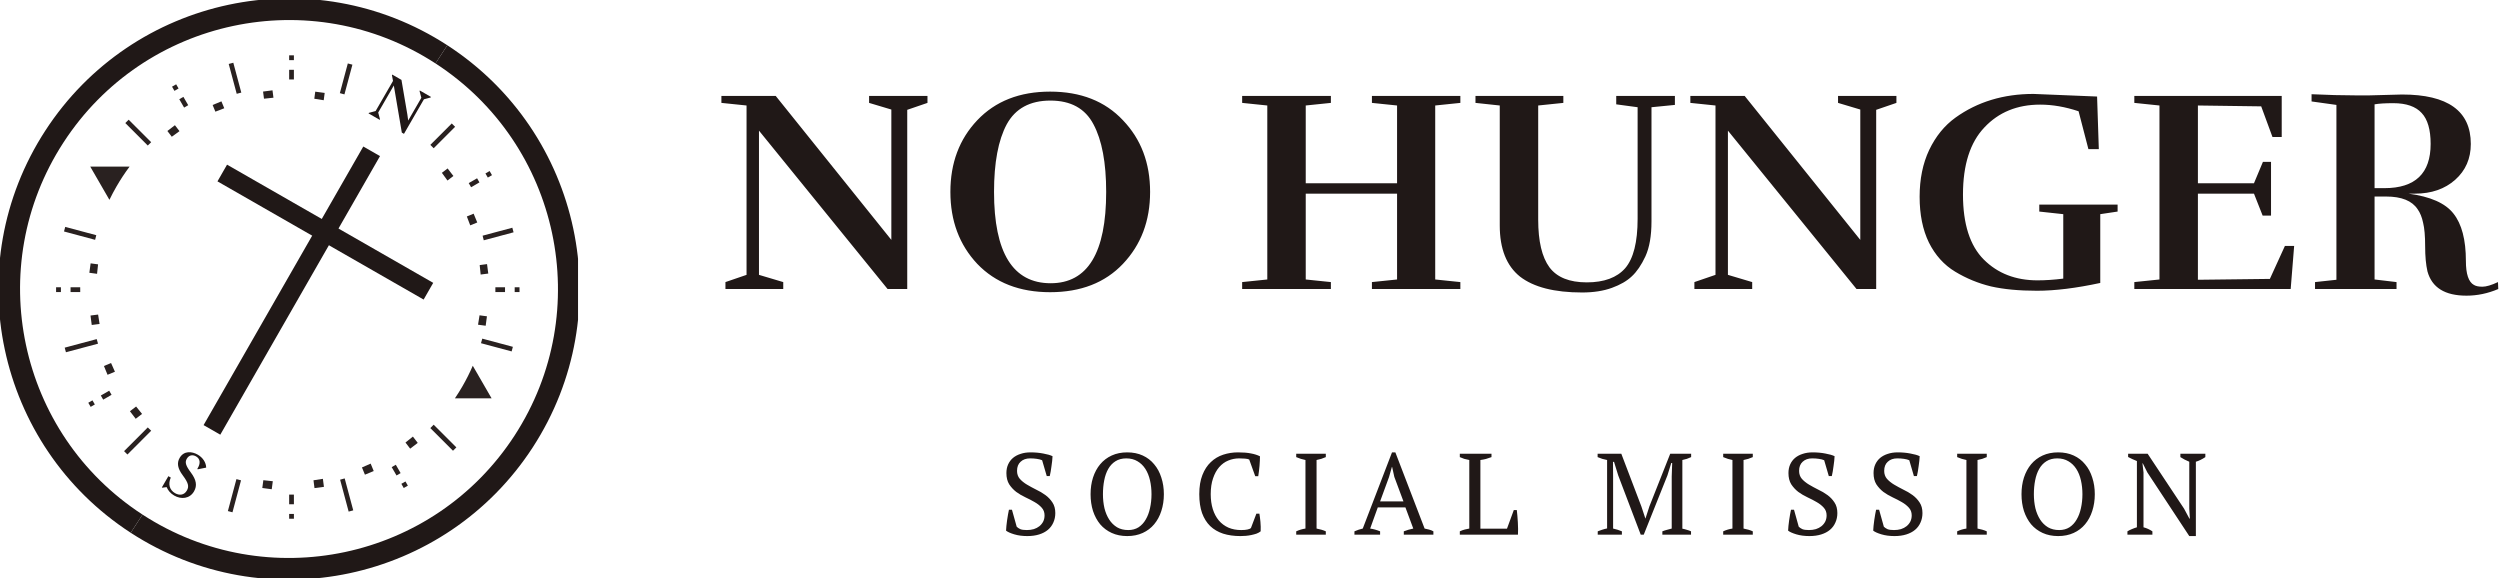 <svg width="173" height="40" viewBox="0 0 173 40" fill="none" xmlns="http://www.w3.org/2000/svg">
<path d="M70.355 36.448C70.419 36.512 70.501 36.568 70.603 36.616C70.704 36.659 70.856 36.68 71.059 36.68C71.229 36.68 71.389 36.659 71.539 36.616C71.688 36.568 71.816 36.501 71.923 36.416C72.035 36.325 72.123 36.219 72.187 36.096C72.251 35.968 72.283 35.824 72.283 35.664C72.283 35.451 72.216 35.272 72.083 35.128C71.955 34.984 71.792 34.856 71.595 34.744C71.403 34.632 71.192 34.523 70.963 34.416C70.733 34.309 70.52 34.184 70.323 34.04C70.131 33.891 69.968 33.715 69.835 33.512C69.707 33.304 69.643 33.045 69.643 32.736C69.643 32.512 69.683 32.312 69.763 32.136C69.843 31.96 69.955 31.811 70.099 31.688C70.248 31.565 70.424 31.472 70.627 31.408C70.829 31.339 71.056 31.304 71.307 31.304C71.632 31.304 71.928 31.331 72.195 31.384C72.467 31.432 72.68 31.493 72.835 31.568C72.835 31.659 72.827 31.765 72.811 31.888C72.8 32.005 72.784 32.128 72.763 32.256C72.747 32.384 72.728 32.509 72.707 32.632C72.685 32.749 72.664 32.853 72.643 32.944H72.435L72.115 31.848C72.019 31.805 71.896 31.773 71.747 31.752C71.603 31.731 71.448 31.72 71.283 31.72C71.011 31.72 70.792 31.797 70.627 31.952C70.461 32.101 70.379 32.312 70.379 32.584C70.379 32.803 70.443 32.987 70.571 33.136C70.704 33.285 70.869 33.419 71.067 33.536C71.264 33.653 71.475 33.768 71.699 33.88C71.928 33.987 72.141 34.112 72.339 34.256C72.536 34.4 72.699 34.571 72.827 34.768C72.96 34.965 73.027 35.211 73.027 35.504C73.027 35.744 72.981 35.963 72.891 36.16C72.805 36.357 72.68 36.525 72.515 36.664C72.349 36.803 72.147 36.909 71.907 36.984C71.667 37.059 71.395 37.096 71.091 37.096C70.755 37.096 70.453 37.056 70.187 36.976C69.92 36.896 69.731 36.811 69.619 36.72C69.624 36.629 69.632 36.52 69.643 36.392C69.659 36.264 69.675 36.133 69.691 36C69.712 35.861 69.733 35.728 69.755 35.6C69.776 35.472 69.797 35.363 69.819 35.272H70.027L70.355 36.448ZM75.468 34.2C75.468 33.784 75.524 33.4 75.636 33.048C75.753 32.691 75.918 32.384 76.132 32.128C76.35 31.867 76.617 31.664 76.932 31.52C77.246 31.376 77.604 31.304 78.004 31.304C78.404 31.304 78.761 31.376 79.076 31.52C79.39 31.664 79.654 31.867 79.868 32.128C80.086 32.384 80.252 32.691 80.364 33.048C80.481 33.4 80.54 33.784 80.54 34.2C80.54 34.616 80.481 35.003 80.364 35.36C80.252 35.712 80.086 36.019 79.868 36.28C79.654 36.536 79.39 36.736 79.076 36.88C78.761 37.024 78.404 37.096 78.004 37.096C77.604 37.096 77.246 37.024 76.932 36.88C76.617 36.736 76.35 36.536 76.132 36.28C75.918 36.019 75.753 35.712 75.636 35.36C75.524 35.003 75.468 34.616 75.468 34.2ZM76.324 34.2C76.324 34.541 76.358 34.864 76.428 35.168C76.502 35.467 76.612 35.728 76.756 35.952C76.9 36.176 77.081 36.355 77.3 36.488C77.518 36.616 77.777 36.68 78.076 36.68C78.348 36.68 78.585 36.616 78.788 36.488C78.99 36.355 79.156 36.176 79.284 35.952C79.417 35.728 79.516 35.467 79.58 35.168C79.649 34.864 79.684 34.541 79.684 34.2C79.684 33.859 79.649 33.539 79.58 33.24C79.51 32.936 79.404 32.672 79.26 32.448C79.116 32.224 78.934 32.048 78.716 31.92C78.497 31.787 78.238 31.72 77.94 31.72C77.646 31.72 77.396 31.787 77.188 31.92C76.985 32.048 76.82 32.224 76.692 32.448C76.564 32.672 76.47 32.936 76.412 33.24C76.353 33.539 76.324 33.859 76.324 34.2ZM86.942 35.544H87.15C87.176 35.693 87.2 35.883 87.222 36.112C87.243 36.336 87.248 36.555 87.238 36.768C87.158 36.832 87.062 36.885 86.95 36.928C86.838 36.965 86.718 36.997 86.59 37.024C86.467 37.051 86.339 37.069 86.206 37.08C86.078 37.091 85.955 37.096 85.838 37.096C85.39 37.096 84.99 37.04 84.638 36.928C84.286 36.811 83.987 36.635 83.742 36.4C83.502 36.165 83.315 35.867 83.182 35.504C83.054 35.136 82.99 34.701 82.99 34.2C82.99 33.677 83.062 33.235 83.206 32.872C83.35 32.504 83.544 32.205 83.79 31.976C84.035 31.741 84.32 31.571 84.646 31.464C84.971 31.357 85.312 31.304 85.67 31.304C86.022 31.304 86.318 31.328 86.558 31.376C86.798 31.419 87.008 31.485 87.19 31.576C87.19 31.661 87.187 31.763 87.182 31.88C87.176 31.992 87.168 32.112 87.158 32.24C87.147 32.368 87.134 32.493 87.118 32.616C87.102 32.739 87.086 32.851 87.07 32.952H86.862L86.446 31.8C86.387 31.768 86.288 31.747 86.15 31.736C86.016 31.725 85.883 31.72 85.75 31.72C85.483 31.72 85.23 31.771 84.99 31.872C84.755 31.968 84.547 32.12 84.366 32.328C84.19 32.531 84.048 32.789 83.942 33.104C83.835 33.413 83.782 33.779 83.782 34.2C83.782 34.579 83.83 34.923 83.926 35.232C84.022 35.536 84.16 35.797 84.342 36.016C84.523 36.229 84.744 36.395 85.006 36.512C85.267 36.624 85.563 36.68 85.894 36.68C86.07 36.68 86.216 36.667 86.334 36.64C86.451 36.613 86.528 36.579 86.566 36.536L86.942 35.544ZM91.746 37H89.698V36.768C89.906 36.672 90.119 36.608 90.338 36.576V31.832C90.231 31.811 90.125 31.784 90.018 31.752C89.911 31.715 89.805 31.675 89.698 31.632V31.4H91.746V31.632C91.65 31.675 91.546 31.715 91.434 31.752C91.322 31.784 91.213 31.811 91.106 31.832V36.576C91.218 36.597 91.33 36.624 91.442 36.656C91.554 36.688 91.655 36.725 91.746 36.768V37ZM95.503 37H93.727V36.768C93.919 36.683 94.111 36.619 94.303 36.576L96.327 31.304H96.559L98.583 36.576C98.689 36.597 98.793 36.621 98.895 36.648C99.001 36.675 99.1 36.715 99.191 36.768V37H97.143V36.768C97.249 36.725 97.359 36.688 97.471 36.656C97.583 36.624 97.692 36.597 97.799 36.576L97.255 35.112H95.343L94.815 36.576C95.039 36.608 95.268 36.672 95.503 36.768V37ZM95.503 34.696H97.119L96.487 33L96.335 32.312H96.319L96.119 33.016L95.503 34.696ZM101.019 31.4H103.211V31.632C103.083 31.68 102.955 31.723 102.827 31.76C102.699 31.792 102.571 31.816 102.443 31.832V36.584H104.283L104.755 35.296H104.963C104.979 35.408 104.993 35.539 105.003 35.688C105.019 35.832 105.03 35.984 105.035 36.144C105.046 36.299 105.051 36.451 105.051 36.6C105.051 36.749 105.049 36.883 105.043 37H101.019V36.768C101.147 36.709 101.265 36.667 101.371 36.64C101.478 36.613 101.579 36.592 101.675 36.576V31.832C101.553 31.811 101.435 31.784 101.323 31.752C101.211 31.715 101.11 31.675 101.019 31.632V31.4ZM117.019 37H115.035V36.768C115.142 36.725 115.249 36.691 115.355 36.664C115.462 36.632 115.571 36.603 115.683 36.576V32.976L115.715 32.04H115.651L115.387 32.896L113.747 37H113.539L111.979 32.896L111.691 31.96H111.619L111.627 32.976V36.576C111.729 36.597 111.83 36.624 111.931 36.656C112.033 36.688 112.134 36.725 112.235 36.768V37H110.563V36.768C110.665 36.725 110.769 36.688 110.875 36.656C110.987 36.619 111.099 36.589 111.211 36.568V31.832C111.099 31.811 110.987 31.784 110.875 31.752C110.769 31.715 110.662 31.675 110.555 31.632V31.4H112.195L113.587 35.056L113.859 35.88H113.867L114.139 35.04L115.579 31.4H117.027V31.632C116.931 31.675 116.833 31.715 116.731 31.752C116.63 31.784 116.526 31.811 116.419 31.832V36.584C116.531 36.605 116.635 36.632 116.731 36.664C116.833 36.691 116.929 36.725 117.019 36.768V37ZM121.293 37H119.245V36.768C119.453 36.672 119.666 36.608 119.885 36.576V31.832C119.778 31.811 119.672 31.784 119.565 31.752C119.458 31.715 119.352 31.675 119.245 31.632V31.4H121.293V31.632C121.197 31.675 121.093 31.715 120.981 31.752C120.869 31.784 120.76 31.811 120.653 31.832V36.576C120.765 36.597 120.877 36.624 120.989 36.656C121.101 36.688 121.202 36.725 121.293 36.768V37ZM124.473 36.448C124.537 36.512 124.62 36.568 124.721 36.616C124.823 36.659 124.975 36.68 125.177 36.68C125.348 36.68 125.508 36.659 125.657 36.616C125.807 36.568 125.935 36.501 126.041 36.416C126.153 36.325 126.241 36.219 126.305 36.096C126.369 35.968 126.401 35.824 126.401 35.664C126.401 35.451 126.335 35.272 126.201 35.128C126.073 34.984 125.911 34.856 125.713 34.744C125.521 34.632 125.311 34.523 125.081 34.416C124.852 34.309 124.639 34.184 124.441 34.04C124.249 33.891 124.087 33.715 123.953 33.512C123.825 33.304 123.761 33.045 123.761 32.736C123.761 32.512 123.801 32.312 123.881 32.136C123.961 31.96 124.073 31.811 124.217 31.688C124.367 31.565 124.543 31.472 124.745 31.408C124.948 31.339 125.175 31.304 125.425 31.304C125.751 31.304 126.047 31.331 126.313 31.384C126.585 31.432 126.799 31.493 126.953 31.568C126.953 31.659 126.945 31.765 126.929 31.888C126.919 32.005 126.903 32.128 126.881 32.256C126.865 32.384 126.847 32.509 126.825 32.632C126.804 32.749 126.783 32.853 126.761 32.944H126.553L126.233 31.848C126.137 31.805 126.015 31.773 125.865 31.752C125.721 31.731 125.567 31.72 125.401 31.72C125.129 31.72 124.911 31.797 124.745 31.952C124.58 32.101 124.497 32.312 124.497 32.584C124.497 32.803 124.561 32.987 124.689 33.136C124.823 33.285 124.988 33.419 125.185 33.536C125.383 33.653 125.593 33.768 125.817 33.88C126.047 33.987 126.26 34.112 126.457 34.256C126.655 34.4 126.817 34.571 126.945 34.768C127.079 34.965 127.145 35.211 127.145 35.504C127.145 35.744 127.1 35.963 127.009 36.16C126.924 36.357 126.799 36.525 126.633 36.664C126.468 36.803 126.265 36.909 126.025 36.984C125.785 37.059 125.513 37.096 125.209 37.096C124.873 37.096 124.572 37.056 124.305 36.976C124.039 36.896 123.849 36.811 123.737 36.72C123.743 36.629 123.751 36.52 123.761 36.392C123.777 36.264 123.793 36.133 123.809 36C123.831 35.861 123.852 35.728 123.873 35.6C123.895 35.472 123.916 35.363 123.937 35.272H124.145L124.473 36.448ZM130.362 36.448C130.426 36.512 130.509 36.568 130.61 36.616C130.712 36.659 130.864 36.68 131.066 36.68C131.237 36.68 131.397 36.659 131.546 36.616C131.696 36.568 131.824 36.501 131.93 36.416C132.042 36.325 132.13 36.219 132.194 36.096C132.258 35.968 132.29 35.824 132.29 35.664C132.29 35.451 132.224 35.272 132.09 35.128C131.962 34.984 131.8 34.856 131.602 34.744C131.41 34.632 131.2 34.523 130.97 34.416C130.741 34.309 130.528 34.184 130.33 34.04C130.138 33.891 129.976 33.715 129.842 33.512C129.714 33.304 129.65 33.045 129.65 32.736C129.65 32.512 129.69 32.312 129.77 32.136C129.85 31.96 129.962 31.811 130.106 31.688C130.256 31.565 130.432 31.472 130.634 31.408C130.837 31.339 131.064 31.304 131.314 31.304C131.64 31.304 131.936 31.331 132.202 31.384C132.474 31.432 132.688 31.493 132.842 31.568C132.842 31.659 132.834 31.765 132.818 31.888C132.808 32.005 132.792 32.128 132.77 32.256C132.754 32.384 132.736 32.509 132.714 32.632C132.693 32.749 132.672 32.853 132.65 32.944H132.442L132.122 31.848C132.026 31.805 131.904 31.773 131.754 31.752C131.61 31.731 131.456 31.72 131.29 31.72C131.018 31.72 130.8 31.797 130.634 31.952C130.469 32.101 130.386 32.312 130.386 32.584C130.386 32.803 130.45 32.987 130.578 33.136C130.712 33.285 130.877 33.419 131.074 33.536C131.272 33.653 131.482 33.768 131.706 33.88C131.936 33.987 132.149 34.112 132.346 34.256C132.544 34.4 132.706 34.571 132.834 34.768C132.968 34.965 133.034 35.211 133.034 35.504C133.034 35.744 132.989 35.963 132.898 36.16C132.813 36.357 132.688 36.525 132.522 36.664C132.357 36.803 132.154 36.909 131.914 36.984C131.674 37.059 131.402 37.096 131.098 37.096C130.762 37.096 130.461 37.056 130.194 36.976C129.928 36.896 129.738 36.811 129.626 36.72C129.632 36.629 129.64 36.52 129.65 36.392C129.666 36.264 129.682 36.133 129.698 36C129.72 35.861 129.741 35.728 129.762 35.6C129.784 35.472 129.805 35.363 129.826 35.272H130.034L130.362 36.448ZM137.484 37H135.436V36.768C135.644 36.672 135.857 36.608 136.076 36.576V31.832C135.969 31.811 135.862 31.784 135.756 31.752C135.649 31.715 135.542 31.675 135.436 31.632V31.4H137.484V31.632C137.388 31.675 137.284 31.715 137.172 31.752C137.06 31.784 136.95 31.811 136.844 31.832V36.576C136.956 36.597 137.068 36.624 137.18 36.656C137.292 36.688 137.393 36.725 137.484 36.768V37ZM139.888 34.2C139.888 33.784 139.944 33.4 140.056 33.048C140.173 32.691 140.339 32.384 140.552 32.128C140.771 31.867 141.037 31.664 141.352 31.52C141.667 31.376 142.024 31.304 142.424 31.304C142.824 31.304 143.181 31.376 143.496 31.52C143.811 31.664 144.075 31.867 144.288 32.128C144.507 32.384 144.672 32.691 144.784 33.048C144.901 33.4 144.96 33.784 144.96 34.2C144.96 34.616 144.901 35.003 144.784 35.36C144.672 35.712 144.507 36.019 144.288 36.28C144.075 36.536 143.811 36.736 143.496 36.88C143.181 37.024 142.824 37.096 142.424 37.096C142.024 37.096 141.667 37.024 141.352 36.88C141.037 36.736 140.771 36.536 140.552 36.28C140.339 36.019 140.173 35.712 140.056 35.36C139.944 35.003 139.888 34.616 139.888 34.2ZM140.744 34.2C140.744 34.541 140.779 34.864 140.848 35.168C140.923 35.467 141.032 35.728 141.176 35.952C141.32 36.176 141.501 36.355 141.72 36.488C141.939 36.616 142.197 36.68 142.496 36.68C142.768 36.68 143.005 36.616 143.208 36.488C143.411 36.355 143.576 36.176 143.704 35.952C143.837 35.728 143.936 35.467 144 35.168C144.069 34.864 144.104 34.541 144.104 34.2C144.104 33.859 144.069 33.539 144 33.24C143.931 32.936 143.824 32.672 143.68 32.448C143.536 32.224 143.355 32.048 143.136 31.92C142.917 31.787 142.659 31.72 142.36 31.72C142.067 31.72 141.816 31.787 141.608 31.92C141.405 32.048 141.24 32.224 141.112 32.448C140.984 32.672 140.891 32.936 140.832 33.24C140.773 33.539 140.744 33.859 140.744 34.2ZM150.882 31.4H152.61V31.632C152.386 31.781 152.167 31.888 151.954 31.952V37.096H151.498L148.594 32.688L148.282 32.064H148.258L148.33 32.688V36.488C148.549 36.547 148.754 36.64 148.946 36.768V37H147.218V36.768C147.314 36.709 147.415 36.659 147.522 36.616C147.634 36.568 147.751 36.525 147.874 36.488V31.904C147.767 31.861 147.661 31.816 147.554 31.768C147.453 31.72 147.357 31.672 147.266 31.624V31.4H148.618L151.138 35.2L151.506 35.888H151.538L151.498 35.2V31.952C151.386 31.904 151.277 31.853 151.17 31.8C151.069 31.747 150.973 31.691 150.882 31.632V31.4Z" fill="#201817"/>
<path d="M60.141 6.64H64.181V7.12L62.781 7.6V20H61.421L52.521 9.04V19.02L54.201 19.52V20H50.201V19.52L51.661 19.02V7.3L49.921 7.12V6.64H53.681L61.681 16.6V7.58L60.141 7.12V6.64ZM79.587 13.28C79.587 15.28 78.96 16.94 77.707 18.26C76.467 19.567 74.787 20.22 72.667 20.22C70.56 20.22 68.88 19.567 67.627 18.26C66.387 16.94 65.767 15.28 65.767 13.28C65.767 11.28 66.387 9.627 67.627 8.32C68.88 7 70.56 6.34 72.667 6.34C74.787 6.34 76.467 7 77.707 8.32C78.96 9.627 79.587 11.28 79.587 13.28ZM72.707 19.6C75.267 19.6 76.547 17.493 76.547 13.28C76.547 11.253 76.253 9.693 75.667 8.6C75.093 7.507 74.1 6.96 72.687 6.96C71.273 6.96 70.267 7.507 69.667 8.6C69.08 9.693 68.787 11.253 68.787 13.28C68.787 17.493 70.093 19.6 72.707 19.6ZM101.057 20H94.937V19.52L96.677 19.34V13.4H90.357V19.34L92.097 19.52V20H85.957V19.52L87.697 19.34V7.3L85.957 7.12V6.64H92.097V7.12L90.357 7.3V12.68H96.677V7.3L94.937 7.12V6.64H101.057V7.12L99.317 7.3V19.34L101.057 19.52V20ZM114.283 15.32C114.283 16.32 114.143 17.127 113.863 17.74C113.583 18.34 113.269 18.8 112.923 19.12C112.589 19.44 112.129 19.707 111.543 19.92C110.956 20.133 110.269 20.24 109.483 20.24C107.563 20.24 106.129 19.873 105.183 19.14C104.249 18.393 103.783 17.213 103.783 15.6V7.3L102.103 7.12V6.64H108.183V7.12L106.443 7.3V15.2C106.443 16.693 106.703 17.793 107.223 18.5C107.743 19.193 108.603 19.54 109.803 19.54C111.003 19.54 111.889 19.213 112.463 18.56C113.036 17.893 113.323 16.753 113.323 15.14V7.42L111.843 7.22V6.64H115.903V7.26L114.283 7.42V15.32ZM127.192 6.64H131.232V7.12L129.832 7.6V20H128.472L119.572 9.04V19.02L121.252 19.52V20H117.252V19.52L118.712 19.02V7.3L116.972 7.12V6.64H120.732L128.732 16.6V7.58L127.192 7.12V6.64ZM140.718 6.5L145.118 6.68L145.238 10.32H144.518L143.838 7.7C142.918 7.393 142.031 7.24 141.178 7.24C139.591 7.24 138.304 7.767 137.318 8.82C136.331 9.86 135.838 11.407 135.838 13.46C135.838 15.5 136.318 17 137.278 17.96C138.238 18.92 139.478 19.4 140.998 19.4C141.544 19.4 142.138 19.36 142.778 19.28V14.82L141.118 14.64V14.16H146.538V14.64L145.338 14.82V19.58C143.671 19.94 142.211 20.12 140.958 20.12C139.718 20.12 138.658 20.02 137.778 19.82C136.898 19.607 136.071 19.267 135.298 18.8C134.524 18.333 133.918 17.66 133.478 16.78C133.051 15.9 132.838 14.847 132.838 13.62C132.838 12.393 133.058 11.313 133.498 10.38C133.951 9.433 134.558 8.687 135.318 8.14C136.838 7.047 138.638 6.5 140.718 6.5ZM147.695 20V19.52L149.435 19.34V7.3L147.695 7.12V6.64H157.895V9.48H157.255L156.475 7.36L152.095 7.3V12.68H155.975L156.595 11.2H157.155V14.92H156.575L155.975 13.4H152.095V19.36L157.075 19.3L158.115 17.02H158.755L158.515 20H147.695ZM164.32 13.02H165C167.133 13.02 168.2 12 168.2 9.96C168.2 8.973 167.993 8.26 167.58 7.82C167.167 7.367 166.513 7.14 165.62 7.14C165.047 7.14 164.613 7.167 164.32 7.22V13.02ZM163.98 6.6L166.22 6.54C169.393 6.54 170.98 7.68 170.98 9.96C170.98 10.973 170.62 11.8 169.9 12.44C169.18 13.08 168.253 13.4 167.12 13.4H166.66C168.18 13.6 169.22 14.06 169.78 14.78C170.353 15.5 170.64 16.593 170.64 18.06C170.64 18.967 170.827 19.52 171.2 19.72C171.333 19.8 171.527 19.84 171.78 19.84C172.047 19.84 172.407 19.733 172.86 19.52L172.88 20C172.16 20.307 171.427 20.46 170.68 20.46C169.187 20.46 168.287 19.9 167.98 18.78C167.873 18.313 167.82 17.733 167.82 17.04C167.82 16.333 167.773 15.793 167.68 15.42C167.6 15.033 167.473 14.72 167.3 14.48C166.913 13.893 166.187 13.6 165.12 13.6H164.32V19.34L165.84 19.52V20H160.2V19.52L161.68 19.36V7.26L159.96 7.02V6.52C161.08 6.573 162.087 6.6 162.98 6.6H163.98Z" fill="#201817"/>
<g clip-path="url(#clip0)">
<path d="M30.546 3.76C39.509 9.581 42.06 21.583 36.239 30.546C30.419 39.508 18.416 42.06 9.454 36.239" stroke="#201817" stroke-width="1.5"/>
<path d="M9.454 36.239C0.492 30.419 -2.06 18.416 3.761 9.454C9.581 0.491 21.584 -2.06 30.546 3.76" stroke="#201817" stroke-width="1.5"/>
<g opacity="0.958">
<path d="M23.835 6.532L24.387 4.475L24.069 4.39L23.518 6.445C23.624 6.473 23.73 6.502 23.835 6.532ZM16.698 6.408L16.145 4.341L15.827 4.426L16.38 6.491C16.486 6.462 16.592 6.434 16.698 6.408ZM10.461 9.84L8.903 8.283L8.671 8.515L10.226 10.071C10.304 9.993 10.382 9.916 10.461 9.84ZM6.663 16.276L4.514 15.7L4.429 16.018L6.582 16.596C6.608 16.489 6.635 16.382 6.663 16.276ZM6.692 23.465L4.477 24.058L4.563 24.376L6.783 23.782C6.752 23.676 6.721 23.571 6.692 23.465ZM10.227 29.577L8.586 31.219L8.818 31.452L10.462 29.808C10.383 29.732 10.305 29.655 10.227 29.577ZM16.361 33.155L15.769 35.366L16.087 35.451L16.679 33.239C16.573 33.212 16.467 33.184 16.361 33.155ZM23.535 33.194L24.127 35.403L24.445 35.317L23.852 33.106C23.747 33.137 23.641 33.166 23.535 33.194ZM29.779 29.624L31.347 31.192L31.58 30.959L30.01 29.389C29.934 29.468 29.857 29.547 29.779 29.624ZM33.284 23.749L35.405 24.318L35.491 24L33.374 23.433C33.346 23.538 33.315 23.644 33.284 23.749ZM33.476 16.629L35.539 16.076L35.453 15.758L33.396 16.309C33.423 16.415 33.45 16.522 33.476 16.629ZM30.011 10.259L31.494 8.775L31.262 8.543L29.78 10.024C29.858 10.101 29.936 10.179 30.011 10.259ZM11.905 5.998L12.072 6.288L12.357 6.123L12.19 5.834L11.905 5.998ZM12.406 6.866L12.74 7.445L13.025 7.28L12.691 6.702L12.406 6.866ZM27.105 32.325L27.438 32.903L27.723 32.739L27.39 32.16L27.105 32.325ZM27.773 33.481L27.939 33.771L28.224 33.607L28.058 33.317L27.773 33.481ZM33.592 12.003L33.882 11.836L34.046 12.121L33.757 12.288L33.592 12.003ZM32.435 12.671L33.014 12.337L33.178 12.622L32.6 12.957L32.435 12.671ZM6.977 27.37L7.556 27.036L7.72 27.321L7.141 27.655L6.977 27.37ZM6.109 27.871L6.398 27.704L6.563 27.989L6.274 28.156L6.109 27.871ZM20.009 3.827L20.009 4.161L20.338 4.161L20.338 3.827L20.009 3.827ZM20.009 4.829L20.009 5.497L20.338 5.497L20.338 4.829L20.009 4.829ZM20.009 34.226L20.009 34.894L20.339 34.894L20.338 34.226L20.009 34.226ZM20.009 35.562L20.009 35.896L20.339 35.896L20.339 35.562L20.009 35.562ZM35.616 19.881L35.95 19.881L35.951 20.21L35.616 20.21L35.616 19.881ZM34.28 19.881L34.948 19.881L34.948 20.21L34.28 20.21L34.28 19.881ZM4.883 19.881L5.551 19.881L5.552 20.21L4.883 20.21L4.883 19.881ZM3.881 19.881L4.216 19.881L4.215 20.211L3.881 20.21L3.881 19.881Z" fill="#201817"/>
</g>
<g opacity="0.958">
<path d="M8.967 11.53L6.245 11.53L7.572 13.828C7.721 13.519 7.883 13.214 8.057 12.912C8.336 12.428 8.64 11.967 8.967 11.53Z" fill="#201817"/>
<path d="M31.48 27.565L34.018 27.564L32.716 25.31C32.507 25.793 32.268 26.269 31.999 26.735C31.834 27.02 31.661 27.297 31.48 27.565Z" fill="#201817"/>
</g>
<g opacity="0.958">
<path d="M7.953 25.724C7.859 25.525 7.77 25.324 7.686 25.122L7.192 25.326L7.442 25.935L7.953 25.724ZM6.891 22.418C6.852 22.202 6.817 21.985 6.789 21.767L6.263 21.835L6.348 22.488L6.891 22.418ZM8.991 28.457L9.418 28.13C9.551 28.304 9.689 28.475 9.831 28.643L9.391 28.98L8.991 28.457ZM18.223 33.23L18.151 33.769L18.804 33.856L18.878 33.301C18.66 33.283 18.441 33.259 18.223 33.23ZM21.693 33.236L21.763 33.776L22.416 33.691L22.344 33.135C22.128 33.174 21.911 33.207 21.693 33.236ZM25.047 32.347L25.253 32.848L25.861 32.596L25.65 32.082C25.45 32.175 25.25 32.264 25.047 32.347ZM28.059 30.623L28.384 31.048L28.907 30.648L28.573 30.211C28.405 30.353 28.234 30.491 28.059 30.623ZM33.08 22.47L33.609 22.541L33.696 21.888L33.184 21.82C33.155 22.037 33.12 22.254 33.08 22.47ZM33.262 18.998L33.788 18.93L33.703 18.276L33.194 18.343C33.222 18.561 33.245 18.779 33.262 18.998ZM32.54 15.595L33.026 15.396L32.775 14.786L32.306 14.98C32.389 15.183 32.468 15.388 32.54 15.595ZM30.965 12.493L31.375 12.178L30.975 11.656L30.578 11.959C30.712 12.134 30.84 12.312 30.965 12.493ZM22.401 6.936L22.468 6.43L21.815 6.343L21.75 6.833C21.967 6.862 22.184 6.896 22.401 6.936ZM18.923 6.761L18.857 6.251L18.204 6.336L18.268 6.83C18.485 6.802 18.704 6.779 18.923 6.761ZM15.519 7.491L15.322 7.014L14.714 7.264L14.904 7.728C15.107 7.644 15.313 7.565 15.519 7.491ZM12.42 9.076L12.105 8.664L11.582 9.064L11.887 9.463C12.062 9.33 12.24 9.2 12.42 9.076ZM6.786 18.293L6.271 18.224L6.183 18.876L6.717 18.948C6.735 18.729 6.758 18.511 6.786 18.293Z" fill="#201817"/>
</g>
<rect x="29.978" y="19.573" width="1.333" height="16.444" transform="rotate(119.825 29.978 19.573)" fill="#201817"/>
<rect x="25.14" y="10.139" width="1.333" height="22.222" transform="rotate(29.825 25.14 10.139)" fill="#201817"/>
<path d="M29.053 6.263L29.032 6.3L29.157 6.768L28.247 8.343L28.192 7.941L27.781 5.529L27.144 5.161L27.122 5.198L27.196 5.601L25.993 7.684L25.526 7.81L25.504 7.847L26.275 8.292L26.296 8.255L26.171 7.787L27.252 5.915L27.806 9.176L27.955 9.262L29.335 6.871L29.802 6.745L29.824 6.708L29.053 6.263Z" fill="#201817"/>
<path d="M12.057 34.294C12.532 34.568 13.127 34.521 13.427 34.002C13.654 33.609 13.588 33.21 13.215 32.708C12.849 32.22 12.784 31.99 12.926 31.745C13.08 31.479 13.339 31.45 13.568 31.583C13.861 31.752 13.894 32.072 13.657 32.439L13.68 32.477L14.268 32.358C14.258 32.005 14.039 31.666 13.683 31.461C13.29 31.234 12.728 31.172 12.431 31.687C12.227 32.039 12.291 32.417 12.648 32.895C13.031 33.412 13.099 33.654 12.932 33.944C12.744 34.27 12.414 34.301 12.11 34.126C11.735 33.91 11.616 33.5 11.818 33.048L11.651 32.952L11.201 33.73L11.235 33.749L11.531 33.708C11.623 33.934 11.798 34.144 12.057 34.294Z" fill="#201817"/>
</g>
<defs>
<clipPath id="clip0">
<rect width="40" height="40" fill="white"/>
</clipPath>
</defs>
</svg>
